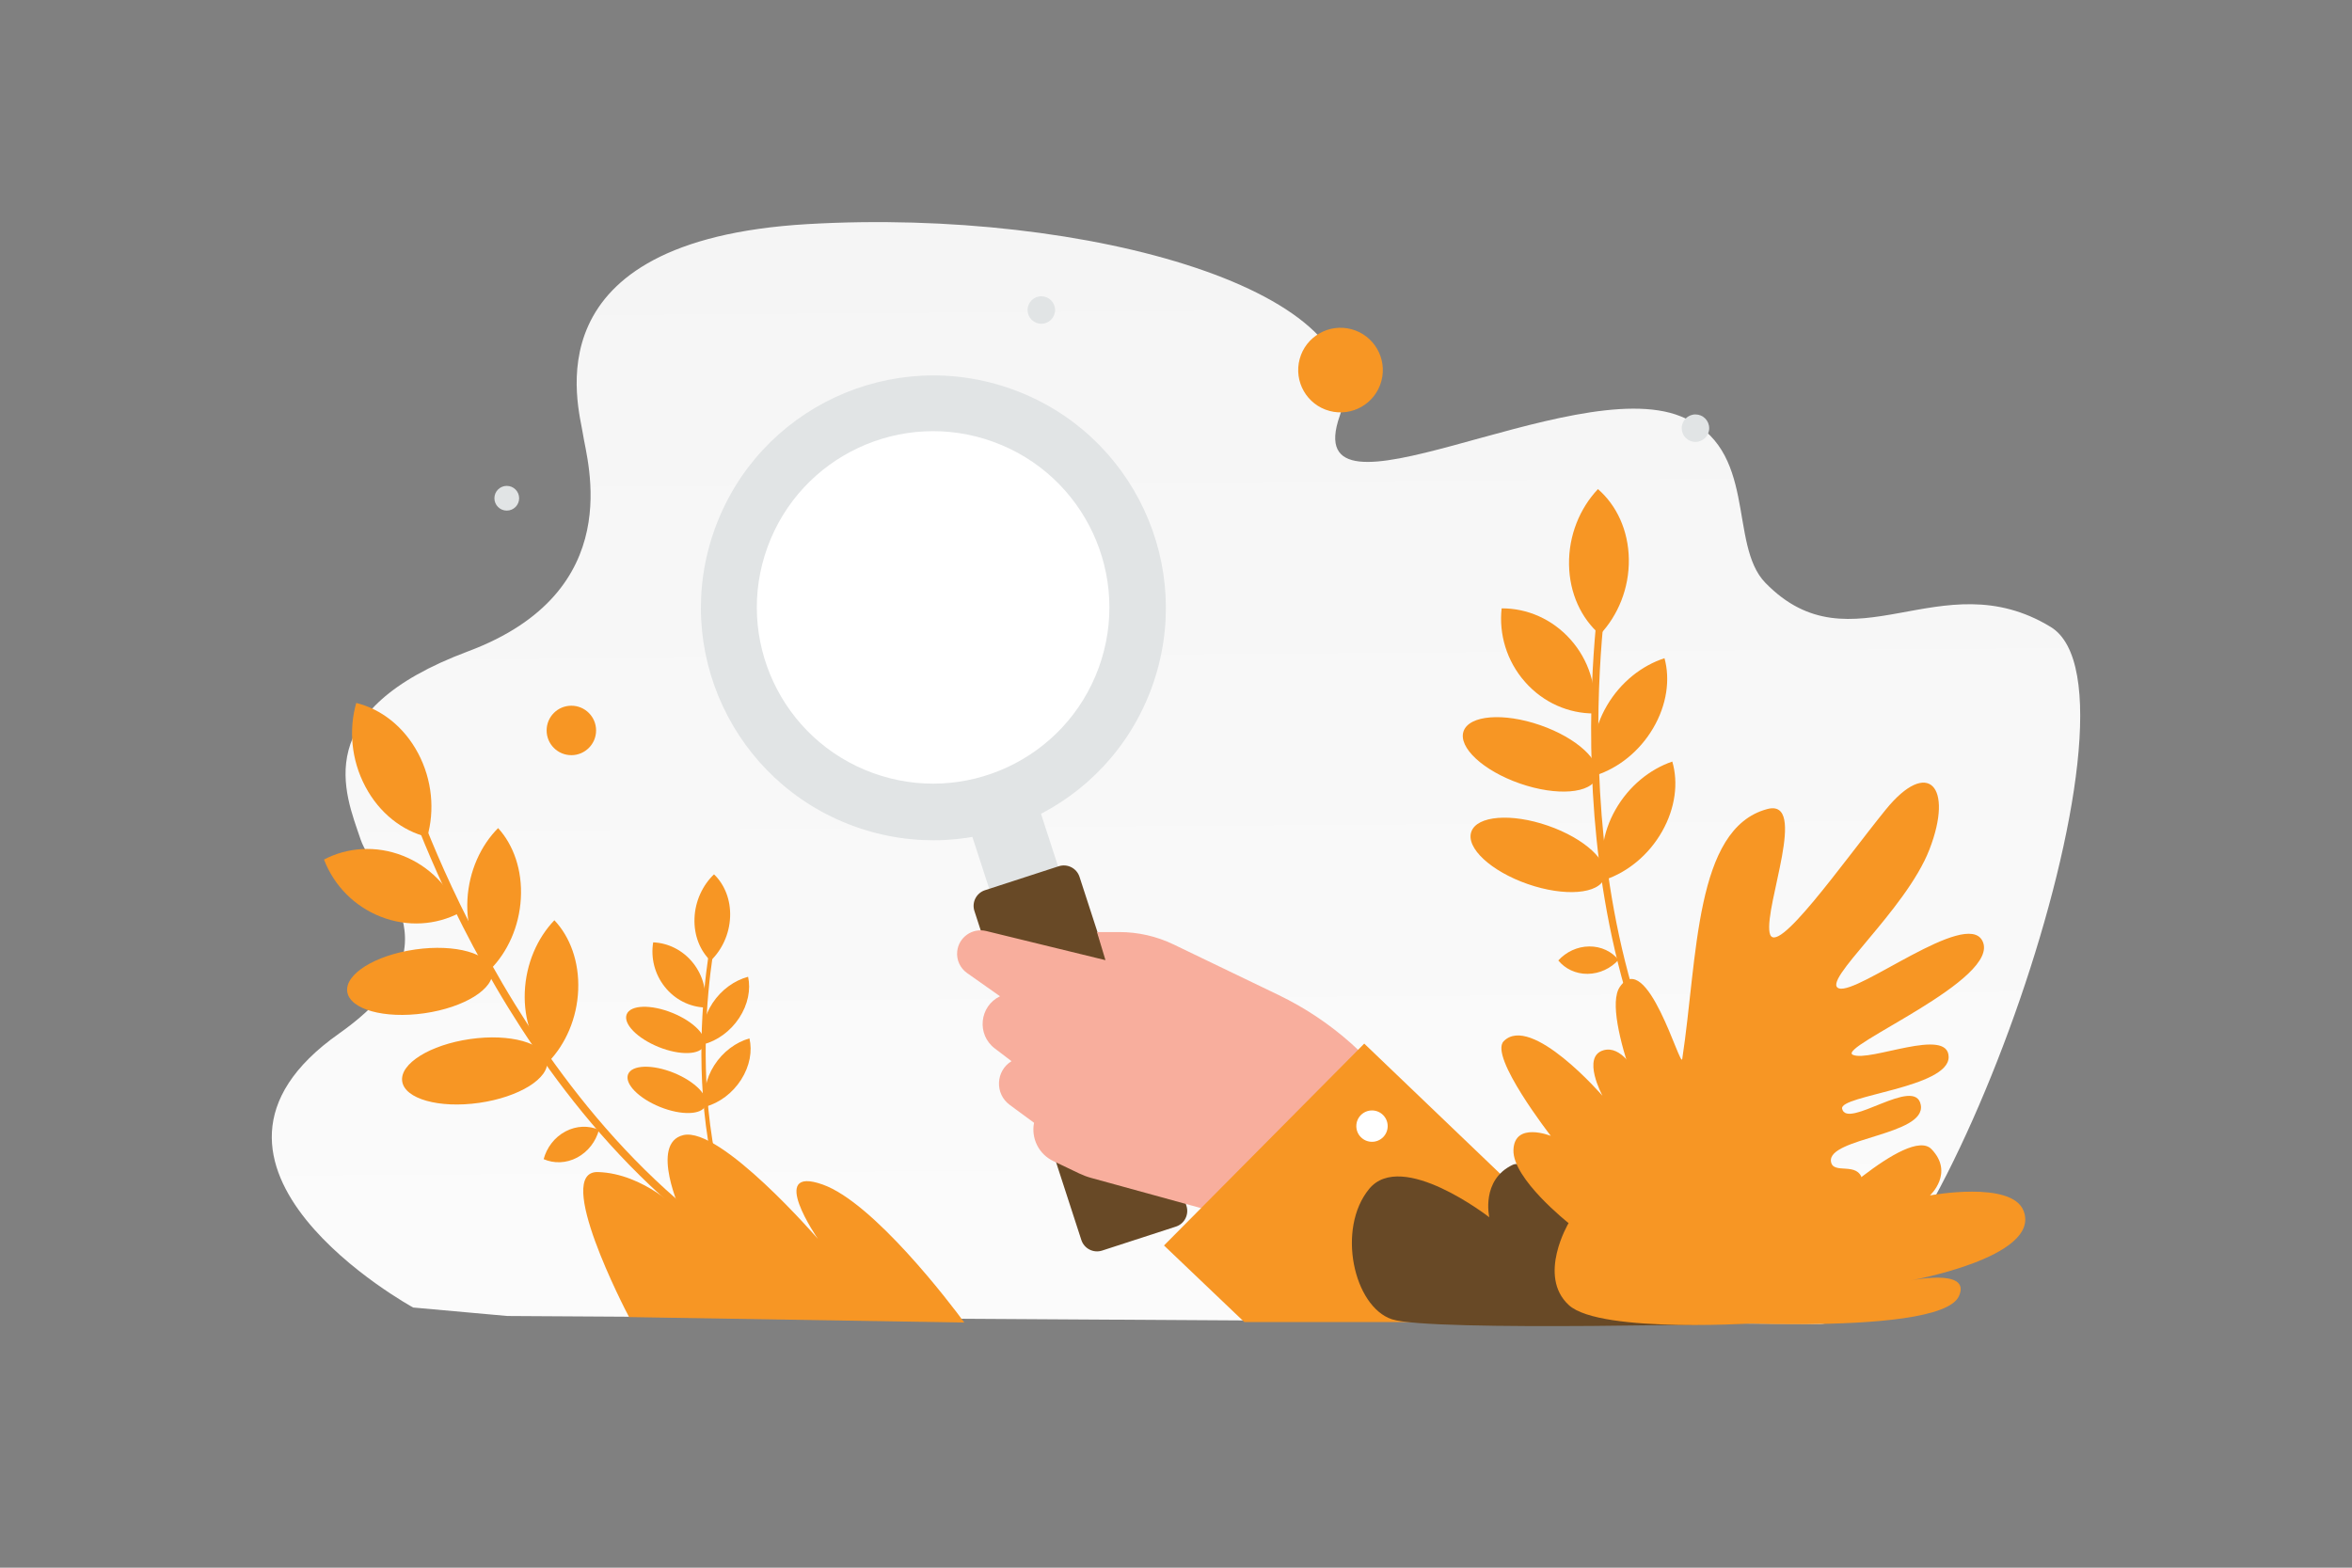 <svg width="171" height="114" viewBox="0 0 171 114" fill="none" xmlns="http://www.w3.org/2000/svg">
<rect x="0" y="0" width="171" height="114" fill="#808080" stroke="none"/>
<path d="M58.726 16.296C79.146 15.111 100.555 21.283 97.408 30.231C94.261 39.179 114.232 27.053 122.202 30.279C127.877 32.575 125.608 39.568 128.353 42.385C134.647 48.844 141.084 40.71 149.095 45.591C157.105 50.471 140.705 96.023 132.336 96.277L36.888 95.697L30.039 95.081C30.039 95.081 11.092 84.719 24.646 75.161C33.81 68.698 27.216 64.005 26.219 61.046C25.075 57.648 22.405 51.715 34.039 47.361C45.673 43.007 42.669 33.533 42.383 31.571C42.097 29.609 38.307 17.481 58.726 16.296Z" fill="url(#paint0_linear_31_138)"/>
<path fill-rule="evenodd" clip-rule="evenodd" d="M62.082 60.08C53.312 56.888 48.79 47.191 51.982 38.422C55.173 29.653 64.871 25.132 73.641 28.324C82.411 31.516 86.933 41.213 83.742 49.982C80.55 58.751 70.853 63.272 62.082 60.08Z" fill="#E1E4E5"/>
<path fill-rule="evenodd" clip-rule="evenodd" d="M63.459 56.21C56.809 53.79 53.38 46.437 55.8 39.787C58.22 33.138 65.573 29.709 72.224 32.13C78.874 34.55 82.303 41.903 79.883 48.553C77.463 55.202 70.109 58.631 63.459 56.21Z" fill="white"/>
<path d="M70.425 60.024C69.976 58.641 70.732 57.157 72.115 56.708C73.497 56.258 74.982 57.015 75.431 58.397L77.485 64.72L72.479 66.346L70.425 60.024Z" fill="#E1E4E5"/>
<path d="M76.974 62.992L71.614 64.734C70.984 64.939 70.639 65.615 70.844 66.245L78.618 90.17C78.823 90.8 79.499 91.145 80.129 90.94L85.489 89.198C86.119 88.994 86.463 88.317 86.259 87.688L78.485 63.762C78.28 63.133 77.604 62.788 76.974 62.992Z" fill="#684926"/>
<path fill-rule="evenodd" clip-rule="evenodd" d="M104.171 83.576L102.309 80.658C100.024 77.075 96.785 74.201 92.957 72.356L85.322 68.678C84.091 68.085 82.743 67.778 81.377 67.778H79.756L80.372 69.821L71.696 67.702C70.687 67.456 69.693 68.16 69.592 69.195C69.562 69.495 69.613 69.797 69.739 70.072C69.864 70.346 70.061 70.582 70.307 70.756L72.705 72.447C71.203 73.171 70.994 75.227 72.321 76.238L73.54 77.166C72.383 77.882 72.316 79.54 73.411 80.346L75.179 81.647C75.07 82.2 75.148 82.773 75.4 83.277C75.653 83.781 76.066 84.186 76.574 84.429L78.465 85.333C78.745 85.466 79.036 85.575 79.335 85.657L88.078 88.061L97.834 94.602L104.171 83.576Z" fill="#F8AE9D"/>
<path fill-rule="evenodd" clip-rule="evenodd" d="M120.333 96.14L99.186 75.89L84.627 90.569L90.469 96.14H120.333Z" fill="#F79624"/>
<path d="M99.75 80.75C99.12 80.75 98.61 81.26 98.61 81.89C98.61 82.52 99.12 83.03 99.75 83.03C100.379 83.03 100.89 82.52 100.89 81.89C100.89 81.26 100.379 80.75 99.75 80.75Z" fill="white"/>
<path d="M61.322 94.541C49.997 90.406 42.076 80.546 37.426 73.003C32.376 64.814 29.983 57.51 29.96 57.437L29.46 57.636C29.483 57.709 31.893 65.069 36.974 73.313C41.669 80.932 49.673 90.892 61.138 95.078L61.322 94.541Z" fill="#F79624"/>
<path d="M30.402 54.782C31.433 56.73 31.612 58.944 31.061 60.862C29.261 60.422 27.591 59.145 26.561 57.198C25.529 55.25 25.35 53.036 25.901 51.118C27.702 51.559 29.371 52.835 30.402 54.782ZM29.293 62.231C30.23 62.599 31.079 63.158 31.787 63.873C32.495 64.588 33.046 65.443 33.405 66.383C31.715 67.269 29.636 67.432 27.668 66.657C26.731 66.288 25.882 65.729 25.174 65.014C24.466 64.299 23.915 63.444 23.556 62.505C25.246 61.618 27.325 61.456 29.293 62.231ZM30.846 73.684C33.756 73.269 35.968 71.893 35.786 70.612C35.603 69.331 33.097 68.629 30.187 69.045C27.277 69.461 25.065 70.837 25.247 72.118C25.43 73.399 27.936 74.1 30.846 73.684ZM34.84 80.198C37.75 79.782 39.961 78.406 39.779 77.125C39.597 75.844 37.09 75.142 34.18 75.558C31.27 75.974 29.058 77.35 29.241 78.631C29.423 79.912 31.929 80.614 34.84 80.198Z" fill="#F79624"/>
<path d="M33.985 65.397C34.1 63.342 34.955 61.485 36.213 60.218C37.333 61.442 37.983 63.272 37.868 65.328C37.754 67.383 36.899 69.24 35.64 70.507C34.52 69.282 33.871 67.453 33.985 65.397ZM38.154 72.138C38.238 70.081 39.067 68.209 40.306 66.919C41.445 68.121 42.121 69.937 42.037 71.994C41.953 74.051 41.123 75.923 39.883 77.213C38.747 76.011 38.07 74.195 38.154 72.138ZM41.114 82.275C41.918 81.85 42.802 81.836 43.548 82.161C43.32 83.001 42.763 83.751 41.959 84.177C41.155 84.603 40.271 84.616 39.525 84.292C39.752 83.452 40.309 82.701 41.114 82.275ZM56.933 95.169C52.531 89.88 51.451 82.742 51.32 77.686C51.178 72.196 52.092 67.905 52.102 67.862L51.798 67.817C51.788 67.86 50.866 72.183 51.008 77.709C51.14 82.816 52.231 90.026 56.688 95.381L56.933 95.169Z" fill="#F79624"/>
<path d="M53.082 66.68C53.031 67.936 52.485 69.08 51.663 69.868C50.901 69.135 50.443 68.026 50.493 66.769C50.543 65.512 51.089 64.368 51.912 63.58C52.674 64.314 53.132 65.422 53.082 66.68ZM50.398 70.037C50.754 70.487 51.013 71.007 51.157 71.563C51.301 72.119 51.328 72.698 51.235 73.265C50.147 73.217 49.075 72.702 48.326 71.754C47.969 71.304 47.711 70.784 47.566 70.229C47.422 69.673 47.396 69.093 47.488 68.526C48.576 68.573 49.649 69.09 50.398 70.037ZM47.878 76.134C49.433 76.764 50.919 76.719 51.197 76.035C51.475 75.351 50.439 74.285 48.884 73.656C47.328 73.026 45.842 73.07 45.565 73.755C45.287 74.439 46.323 75.504 47.878 76.134ZM47.98 80.494C49.535 81.124 51.021 81.079 51.299 80.395C51.576 79.71 50.541 78.645 48.985 78.015C47.43 77.386 45.944 77.43 45.666 78.115C45.389 78.799 46.425 79.864 47.98 80.494Z" fill="#F79624"/>
<path d="M51.804 72.945C52.451 71.964 53.405 71.293 54.39 71.029C54.591 71.954 54.387 73.043 53.741 74.025C53.094 75.007 52.14 75.677 51.155 75.942C50.954 75.016 51.158 73.927 51.804 72.945ZM51.928 77.468C52.559 76.477 53.506 75.791 54.487 75.51C54.704 76.43 54.517 77.52 53.885 78.511C53.253 79.501 52.307 80.187 51.325 80.468C51.109 79.549 51.296 78.459 51.928 77.468ZM50.48 83.319C50.999 83.34 51.439 83.587 51.714 83.961C51.36 84.31 50.87 84.52 50.352 84.5C49.833 84.48 49.392 84.233 49.117 83.858C49.47 83.509 49.96 83.298 50.48 83.319Z" fill="#F79624"/>
<path d="M70.111 96.174C69.106 94.793 63.513 87.453 59.815 86.139C55.733 84.689 59.463 90.087 59.463 90.087C59.463 90.087 52.385 81.901 49.682 82.543C47.204 83.13 49.52 88.144 49.52 88.144C49.52 88.144 46.83 85.328 43.471 85.23C40.203 85.136 45.453 95.248 45.737 95.776L70.111 96.174ZM127.465 88.181C119.581 79.669 117.122 67.775 116.447 59.297C115.715 50.092 116.869 42.811 116.88 42.74L116.365 42.689C116.353 42.762 115.189 50.097 115.925 59.362C116.605 67.924 119.09 79.94 127.072 88.558L127.465 88.181Z" fill="#F79624"/>
<path d="M118.423 40.672C118.452 42.787 117.635 44.752 116.322 46.144C114.973 44.975 114.103 43.152 114.075 41.038C114.046 38.923 114.863 36.959 116.177 35.567C117.525 36.734 118.394 38.558 118.423 40.672ZM114.208 46.532C114.848 47.256 115.33 48.106 115.622 49.027C115.915 49.949 116.012 50.921 115.908 51.882C114.072 51.892 112.221 51.116 110.875 49.588C109.529 48.06 108.97 46.099 109.175 44.239C111.011 44.227 112.862 45.004 114.208 46.532ZM110.514 56.979C113.188 57.907 115.685 57.708 116.091 56.536C116.497 55.364 114.658 53.662 111.984 52.734C109.309 51.807 106.812 52.005 106.407 53.177C106.001 54.349 107.84 56.052 110.514 56.979ZM111.077 64.289C113.752 65.216 116.248 65.018 116.654 63.846C117.06 62.674 115.221 60.971 112.547 60.044C109.873 59.116 107.376 59.315 106.97 60.487C106.564 61.659 108.403 63.361 111.077 64.289Z" fill="#F79624"/>
<path d="M116.837 51.298C117.836 49.597 119.383 48.391 121.016 47.865C121.437 49.402 121.192 51.248 120.192 52.95C119.193 54.651 117.647 55.857 116.013 56.383C115.591 54.846 115.837 53 116.837 51.298ZM117.451 58.88C118.425 57.163 119.956 55.933 121.583 55.38C122.03 56.905 121.813 58.751 120.839 60.467C119.865 62.183 118.334 63.414 116.706 63.967C116.26 62.443 116.476 60.597 117.451 58.88ZM115.54 68.824C116.415 68.815 117.179 69.193 117.675 69.799C117.111 70.414 116.305 70.808 115.43 70.817C114.555 70.826 113.792 70.448 113.295 69.843C113.858 69.227 114.664 68.832 115.54 68.824ZM120.604 83.315C120.604 83.315 116.336 73.88 117.763 71.775C119.735 68.865 122.187 77.793 122.306 77.008C123.436 69.598 123.199 60.251 128.482 58.835C131.484 58.03 128.284 65.815 128.656 67.821C129.029 69.827 134.024 62.666 137.1 58.876C140.177 55.087 142.06 57.178 140.277 61.775C138.553 66.219 132.306 71.428 133.704 71.874C135.103 72.319 142.944 66.127 144.125 68.409C145.575 71.207 133.496 76.146 134.708 76.704C135.92 77.261 141.674 74.641 141.674 76.87C141.674 79.098 133.722 79.656 133.929 80.62C134.264 82.18 139.259 78.185 139.649 80.35C140.048 82.564 132.869 82.732 133.119 84.465C133.264 85.46 135.072 84.418 135.399 85.787C136.144 88.907 124.831 93.279 124.831 93.279L120.604 83.315Z" fill="#F79624"/>
<path d="M109.991 84.699C107.646 85.796 108.278 88.519 108.278 88.519C108.278 88.519 101.92 83.564 99.543 86.456C97.166 89.348 98.416 95.016 101.203 95.938C103.991 96.859 128.24 96.213 128.24 96.213C128.24 96.213 112.1 83.713 109.991 84.699Z" fill="#684926"/>
<path d="M120.668 95.949C120.668 95.949 128.116 86.406 131.228 84.944C134.546 83.386 131.669 88.785 131.669 88.785C131.669 88.785 138.763 81.831 140.429 83.567C142.095 85.303 140.316 86.928 140.316 86.928C140.316 86.928 146.255 85.827 147.121 88.048C148.452 91.46 138.683 93.157 138.683 93.157C138.683 93.157 143.363 92.132 142.427 94.245C141.015 97.43 120.668 95.949 120.668 95.949Z" fill="#F79624"/>
<path d="M128.24 96.19C128.24 96.19 116.372 97.027 114.062 94.906C111.75 92.785 114.043 88.943 114.043 88.943C114.043 88.943 109.97 85.73 110.034 83.632C110.097 81.535 112.75 82.599 112.75 82.599C112.75 82.599 108.254 76.821 109.32 75.722C111.306 73.675 116.505 79.681 116.505 79.681C116.505 79.681 114.962 76.824 116.59 76.371C119.044 75.686 120.85 82.733 120.85 82.733C120.85 82.733 120.392 79.95 122.084 80.32C125.121 80.983 128.24 96.19 128.24 96.19Z" fill="#F79624"/>
<path d="M41.54 51.318C42.533 51.318 43.338 52.123 43.338 53.116C43.338 54.109 42.533 54.915 41.54 54.915C40.547 54.915 39.742 54.109 39.742 53.116C39.742 52.123 40.547 51.318 41.54 51.318Z" fill="#F79624"/>
<path d="M75.709 21.545C75.157 21.545 74.71 21.992 74.71 22.544C74.71 23.096 75.157 23.543 75.709 23.543C76.261 23.543 76.708 23.096 76.708 22.544C76.708 21.992 76.261 21.545 75.709 21.545Z" fill="#E1E4E5"/>
<path d="M123.266 30.137C122.714 30.137 122.267 30.584 122.267 31.136C122.267 31.688 122.714 32.135 123.266 32.135C123.817 32.135 124.265 31.688 124.265 31.136C124.265 30.584 123.817 30.137 123.266 30.137Z" fill="#E1E4E5"/>
<path d="M36.844 35.332C36.348 35.332 35.945 35.735 35.945 36.232C35.945 36.728 36.348 37.131 36.844 37.131C37.341 37.131 37.744 36.728 37.744 36.232C37.744 35.735 37.341 35.332 36.844 35.332Z" fill="#E1E4E5"/>
<path d="M98.257 23.94C99.898 24.38 100.872 26.067 100.432 27.708C99.992 29.349 98.305 30.323 96.664 29.883C95.023 29.444 94.049 27.756 94.489 26.115C94.929 24.474 96.616 23.5 98.257 23.94Z" fill="#F79624"/>
<defs>
<linearGradient id="paint0_linear_31_138" x1="88.303" y1="141.201" x2="86.797" y2="-71.032" gradientUnits="userSpaceOnUse">
<stop stop-color="white"/>
<stop offset="1" stop-color="#EEEEEE"/>
</linearGradient>
</defs>
</svg>
